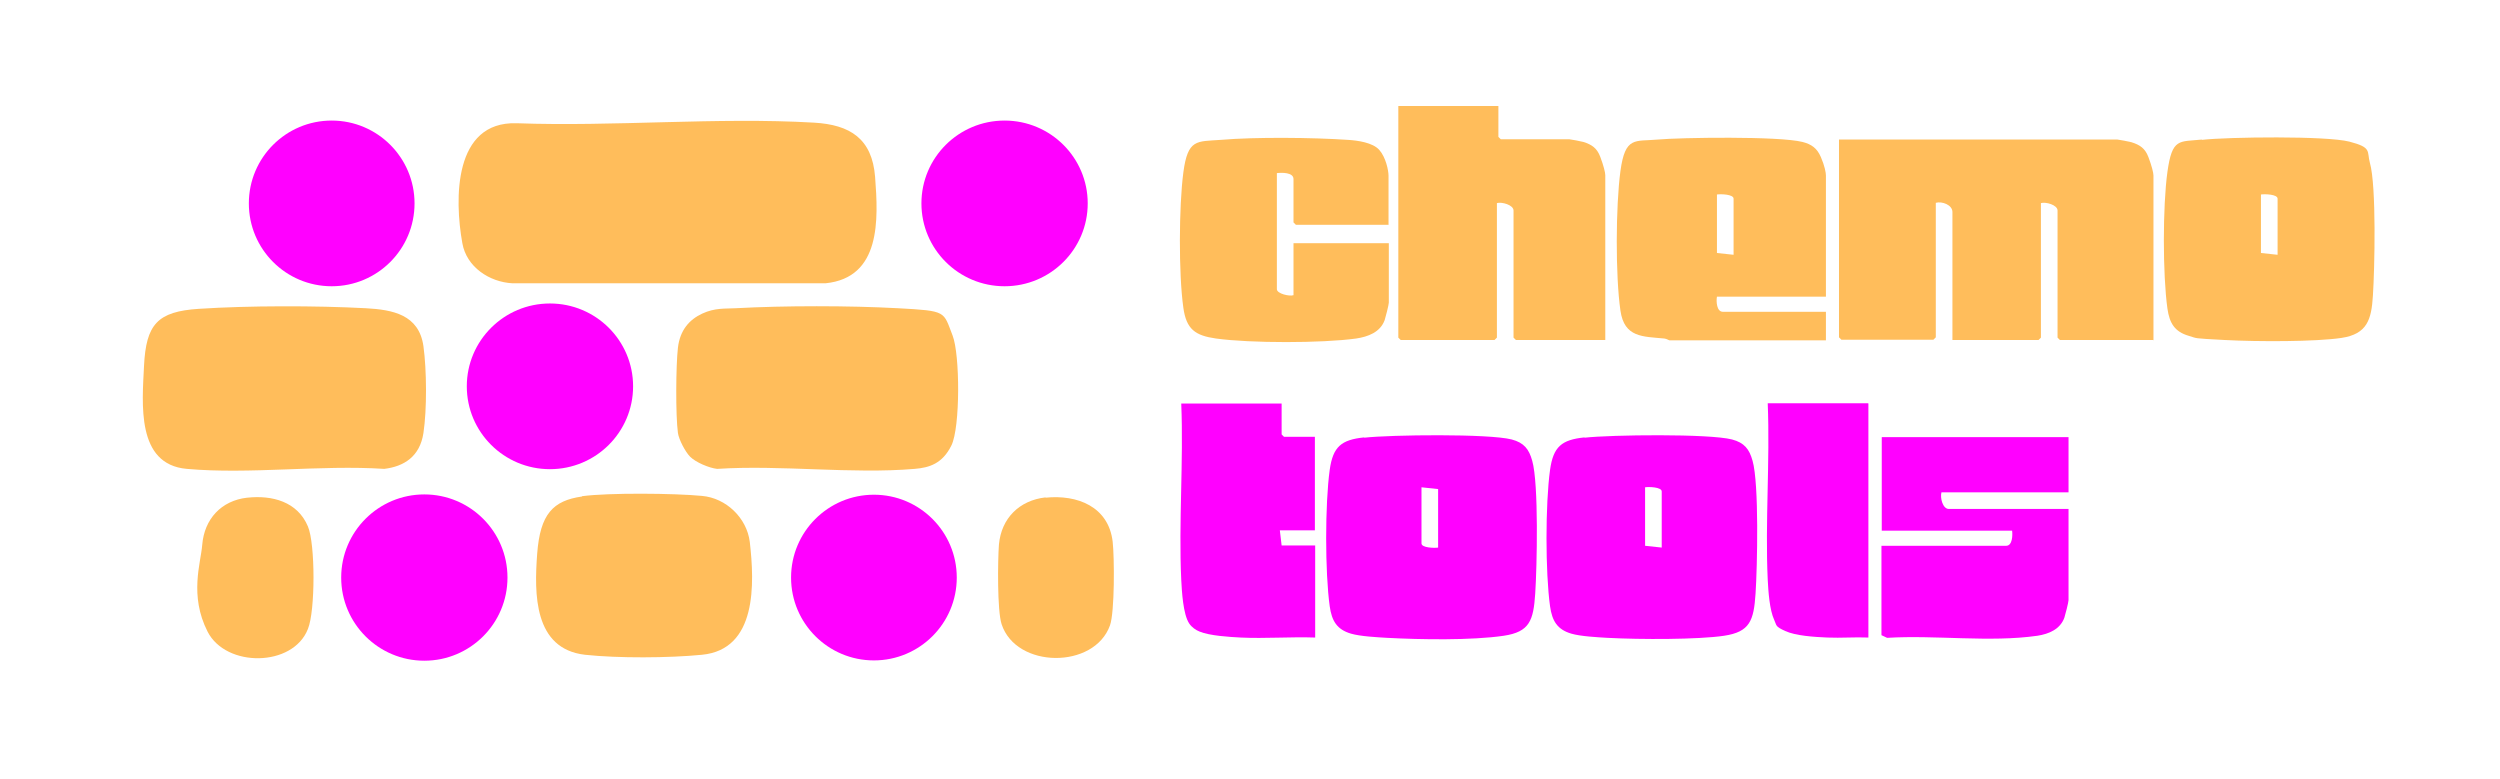 <?xml version="1.0" encoding="UTF-8"?>
<svg id="Layer_1" xmlns="http://www.w3.org/2000/svg" version="1.1" viewBox="0 0 841.9 262.3">
  <!-- Generator: Adobe Illustrator 29.7.1, SVG Export Plug-In . SVG Version: 2.1.1 Build 8)  -->
  <defs>
    <style>
      .st0 {
        fill: #f0f;
      }

      .st1 {
        fill: #ffbd5b;
      }
    </style>
  </defs>
  <path class="st1" d="M174,41.5c32.8,1.2,67.5-2.1,100.1-.2,12.2.7,19.6,5.4,20.6,18.3,1.1,14.4,2,33.9-16.7,35.8h-105.4c-7.8-.4-15.5-5.5-16.9-13.5-2.7-15-2.9-41,18.2-40.4Z"/>
  <path class="st1" d="M725,114.5h-31.3l-.8-.8v-42.8c0-1.9-4-3-5.6-2.5v45.3l-.8.8h-29v-43.1c0-2.4-3.5-3.7-5.6-3.1v45.3l-.8.8h-31l-.8-.8V47h93.8c.4,0,4,.7,4.7.9,2.9.9,4.6,2.1,5.7,5s1.7,5.3,1.7,6.2v55.5Z"/>
  <path class="st1" d="M67,104c16.8-1.1,39.3-1.1,56.2-.2,9,.5,17.9,2.1,19.4,12.8,1.1,8,1.2,21.2,0,29.2s-6.6,11.3-13.2,12.1c-21.5-1.4-45.3,1.9-66.5,0-17.1-1.5-15-22-14.4-34.7.7-14,4.5-18.3,18.5-19.2Z"/>
  <path class="st1" d="M232.4,153.8c-1.6-1.6-3.8-5.8-4.1-8-.8-5.8-.7-22.7,0-28.7s3.9-9.5,8.2-11.5,7.8-1.6,11.2-1.8c16.6-.9,38.1-.9,54.7,0s15.2,1,18.4,9.2c2.5,6.4,2.6,30.9-.4,37s-7.4,7.5-12.4,7.9c-21.2,1.8-45-1.4-66.5,0-2.7-.3-7.2-2.2-9.1-4.1Z"/>
  <path class="st1" d="M504.6,35.7v10.4l.8.8h23.1c.4,0,4,.7,4.7.9,2.9.9,4.6,2.1,5.7,5s1.7,5.3,1.7,6.2v55.5h-30.1l-.8-.8v-42.8c0-1.9-4-3-5.6-2.5v45.3l-.8.8h-31.6l-.8-.8V35.7h33.8Z"/>
  <path class="st1" d="M741.5,47.1c8.9-1,42-1.4,49.7.6s5.8,3.2,6.9,7.2c2.2,7.7,1.6,35.6,1,44.7-.5,8-1.9,12.9-10.6,14.2s-28.1,1.3-39.3.7-9-.5-12.1-1.4c-4.8-1.4-6.5-4.3-7.2-9.2-1.6-11.4-1.6-34.5,0-46s3.9-10.1,11.6-10.9ZM767,85.8v-18.9c0-1.5-4.4-1.6-5.6-1.4v19.7l5.6.6Z"/>
  <path class="st0" d="M459.4,147.4c8.9-1,42-1.4,49.7.6,4.1,1.1,5.8,3.2,6.9,7.2,2.2,7.7,1.6,35.6,1,44.7s-1.9,12.9-10.6,14.2c-10.9,1.6-28.1,1.3-39.3.7-3.4-.2-9-.5-12.1-1.4-4.8-1.4-6.5-4.3-7.2-9.2-1.6-11.4-1.6-34.5,0-46,1.1-7.8,3.9-10.1,11.6-10.9ZM484.3,164.7l-5.6-.6v18.9c0,1.5,4.4,1.6,5.6,1.4v-19.7Z"/>
  <path class="st0" d="M533.6,147.4c8.9-1,42-1.4,49.7.6,4.1,1.1,5.8,3.2,6.9,7.2,2.2,7.7,1.6,35.6,1,44.7s-1.9,12.9-10.6,14.2-28.1,1.3-39.3.7c-3.4-.2-9-.5-12.1-1.4-4.8-1.4-6.5-4.3-7.2-9.2-1.6-11.4-1.6-34.5,0-46,1.1-7.8,3.9-10.1,11.6-10.9ZM559.6,184.4v-18.9c0-1.5-4.4-1.6-5.6-1.4v19.7l5.6.6Z"/>
  <path class="st1" d="M614.8,99.9h-36.6c-.3,1.6-.1,5.1,2,5.1h34.7v9.6h-52.7c-.2,0-.9-.5-1.7-.6-7.3-.7-13.5-.3-14.8-9.4-1.7-11.7-1.6-35.2,0-47s4.9-9.9,12.5-10.6,40.9-1.2,48.8.8c3.1.8,4.9,2.1,6.2,5.1s1.7,5.3,1.7,6.2v40.8ZM583.8,85.8v-18.9c0-1.5-4.4-1.6-5.6-1.4v19.7l5.6.6Z"/>
  <path class="st1" d="M467.7,75.7h-31.3l-.8-.8v-14.6c0-2.3-4-2.2-5.6-2v39.1c0,1.5,4.3,2.5,5.6,2v-17.5h32.1v20c0,.7-1.1,5-1.4,5.9-1.5,4.1-5.6,5.6-9.6,6.2-11.6,1.6-35.6,1.6-47.2,0-7-1-10-3.1-11-10.4-1.6-11.3-1.5-34.1,0-45.5s4.5-10.4,12.6-11c11.6-1,31.1-.8,42.8,0,3.3.2,8.4.9,10.6,3.4s3.1,6.9,3.1,8.7v16.6Z"/>
  <path class="st0" d="M696.6,147.2v18.6h-42.8c-.5,1.8.4,5.6,2.5,5.6h40.3v30.7c0,.7-1.1,5-1.4,5.9-1.4,3.9-5.2,5.5-9.1,6.1-16.1,2.3-34.2-.3-50.6.7l-1.9-.9v-30.1h42c2.1,0,2.2-3.5,2-5.1h-43.9v-31.5h63.1Z"/>
  <path class="st1" d="M196,167.1c8.9-1.2,31.2-1,40.4-.1,8.1.7,15.1,7.4,16.1,15.5,1.6,14,2.5,36.2-16.1,38-11.1,1.1-28.3,1.2-39.4,0-17.3-2-17.1-20.6-16.1-34s5.3-17.9,15.1-19.3Z"/>
  <path class="st0" d="M431.6,135.9v10.4l.8.8h10.4v31.5h-11.8l.6,5.1h11.3v31c-8.3-.3-16.8.4-25.1,0-3.8-.2-10.4-.6-13.8-2-1.3-.5-2.7-1.5-3.5-2.7-2.1-3.1-2.5-10.9-2.7-14.7-.9-19.5.8-39.8,0-59.4h33.8Z"/>
  <path class="st0" d="M629.2,135.9v78.8c-4.6-.2-9.2.2-13.8,0s-10.7-.6-14.2-2.2-2.8-1.8-3.7-3.7c-1.6-3.4-2-9.7-2.2-13.6-.9-19.5.8-39.8,0-59.4h33.8Z"/>
  <ellipse class="st0" cx="142.9" cy="194.5" rx="28" ry="28"/>
  <ellipse class="st0" cx="338.3" cy="68.5" rx="28" ry="27.9"/>
  <ellipse class="st0" cx="185.2" cy="130.1" rx="28" ry="27.9"/>
  <ellipse class="st0" cx="111.7" cy="68.5" rx="27.9" ry="27.9"/>
  <ellipse class="st0" cx="294.3" cy="194.5" rx="27.9" ry="27.9"/>
  <path class="st1" d="M352.1,167.6c10.7-1.1,21.2,3,22.6,14.8.6,5.3.7,23.7-.9,28.2-5.3,14.8-31.6,14.6-36.5-.4-1.5-4.6-1.3-21.4-.9-26.8.8-8.9,6.9-14.9,15.7-15.9Z"/>
  <path class="st1" d="M83.3,167.6c8.3-.9,16.9,1.3,20.4,9.7,2.5,5.9,2.5,28.4,0,34.5-5,12.9-27.6,13.1-33.8.9s-2.3-23-1.8-29.2c.7-8.7,6.4-14.9,15.1-15.9Z"/>
</svg>